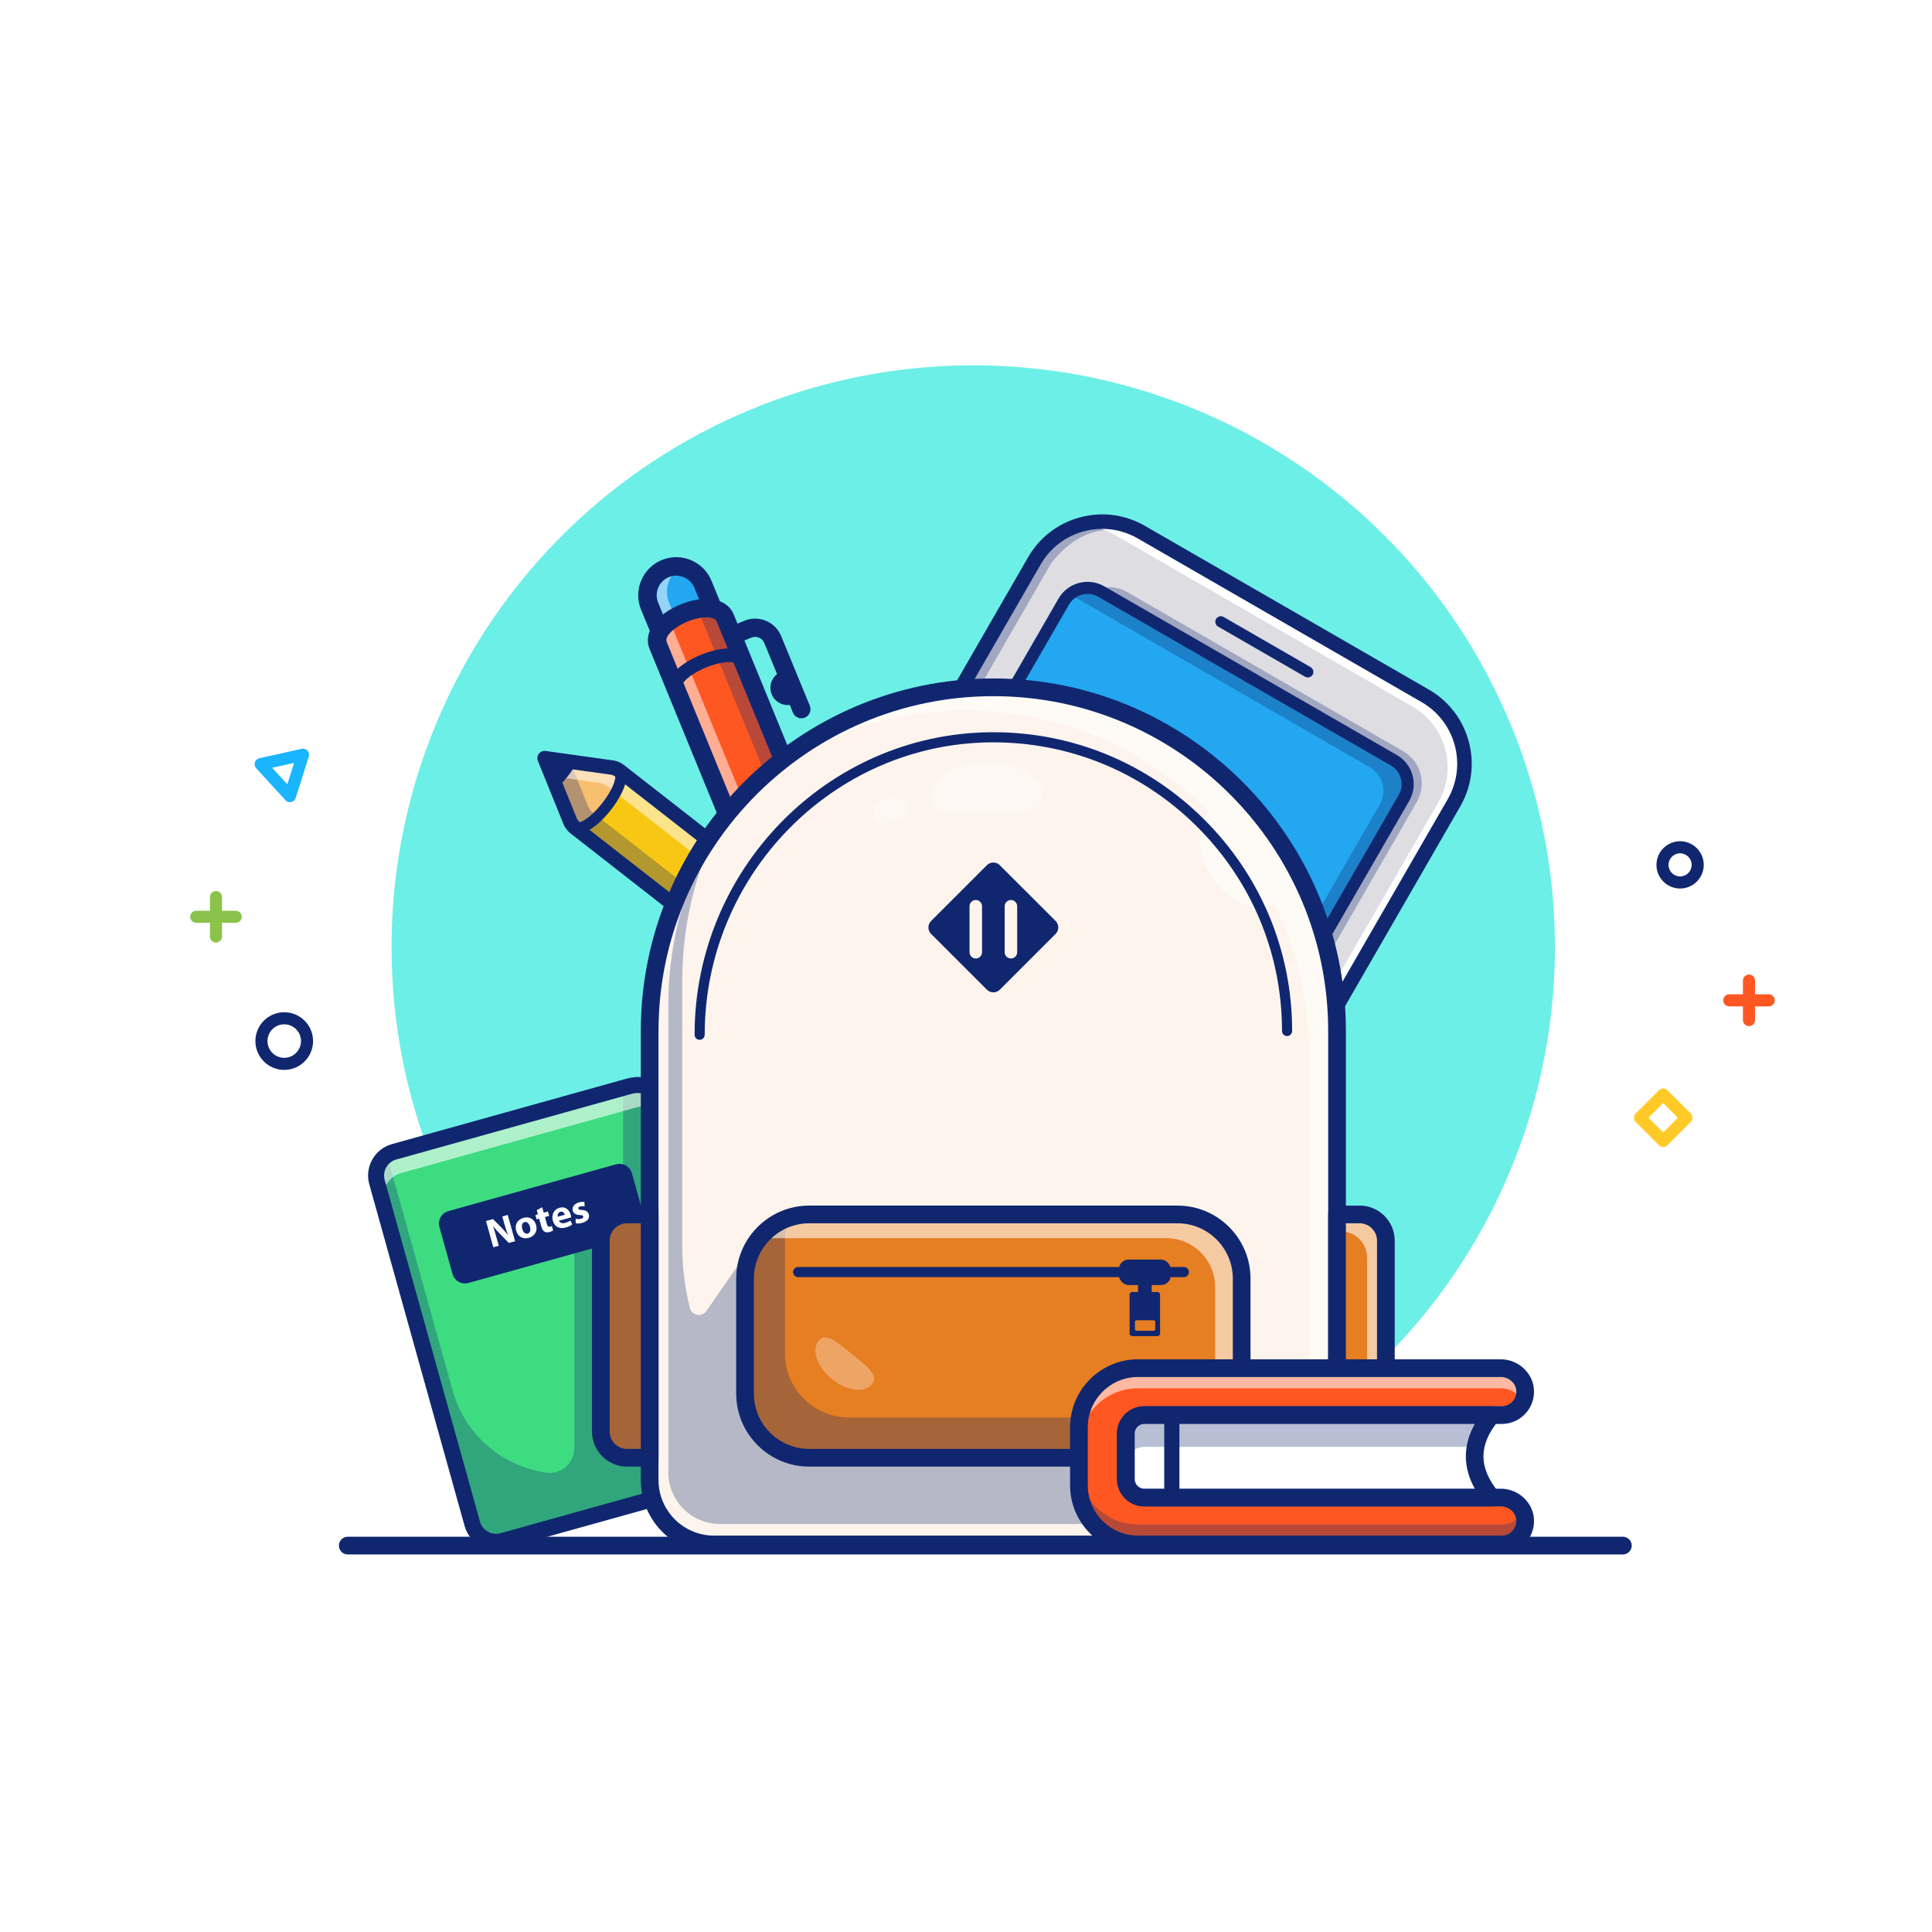 <?xml version="1.0" encoding="UTF-8"?>
<svg id="uuid-e8a4223d-e381-470e-9cc8-b3e09488508e" data-name="Layer 1" xmlns="http://www.w3.org/2000/svg" xmlns:xlink="http://www.w3.org/1999/xlink" viewBox="0 0 4000 4000">
  <defs>
    <style>
      .uuid-07de25b1-3cca-429f-9d19-695cb00d9720 {
        filter: url(#uuid-148741ff-cce6-437f-8de1-fda89d3b9329);
      }

      .uuid-3bf38a7d-6219-4f5d-b4b3-8920a3411bc1 {
        fill: #f8bf71;
      }

      .uuid-3bf38a7d-6219-4f5d-b4b3-8920a3411bc1, .uuid-aa8ca01e-7628-4306-8a0b-14985e97dc3e, .uuid-93cfd252-e640-4565-8357-52b3b3c9825f, .uuid-049c75fd-dda6-4fc8-9830-10bcbc9471bd, .uuid-d785511d-3979-4707-962a-521864a2c111, .uuid-df58eeab-7c64-45a4-bee5-9ff044f51c20, .uuid-d920cf70-5d8f-4b30-8b18-6a669628aa7b, .uuid-65e866b5-a236-487a-9b36-13018f1aa987, .uuid-3f2705ab-d736-485d-970c-7e4ec78f2151, .uuid-09b35983-f5f7-401b-8002-d0a1aeb57975, .uuid-7a41cfb8-fba6-433a-ac5e-fb22a1e03345, .uuid-20581a1c-8c36-4e6b-ba8c-80399f6df6f6, .uuid-43589a43-b913-45b0-a7ec-163a1427e52e, .uuid-372cbb02-677c-4059-8bdf-203c0d64f3e4, .uuid-5c7eb058-5a68-4d31-9c06-87d464660506, .uuid-3e509df5-f815-4553-a8f9-ec0f3db9d76c, .uuid-8ba2c08d-60ce-4fe5-9e04-94565591a8e9, .uuid-636e3a12-6ec8-4771-943d-38350f764834, .uuid-87d332c1-b33e-46d6-b8ca-02d34ef3a154, .uuid-cbb6d149-0d62-4a98-af28-84062b2471ac, .uuid-1b6cc7b0-86f4-407e-9a42-f3fde36e2f6f, .uuid-2d6c6eec-3bea-4078-bc18-c5cd495694d2, .uuid-68982d3c-80a9-4866-96bb-cd2e40adc127, .uuid-f43908de-f7ef-44c9-b5ff-165c8d89fc06, .uuid-3454b10f-fb12-445e-99e6-3aaa94eb2f51 {
        stroke-width: 0px;
      }

      .uuid-14c08245-294d-495f-a88f-6b632d6e7304 {
        opacity: .51;
      }

      .uuid-aa8ca01e-7628-4306-8a0b-14985e97dc3e {
        fill: #19b5fe;
      }

      .uuid-93cfd252-e640-4565-8357-52b3b3c9825f {
        fill: url(#uuid-79dad922-af65-4c4a-aa34-d5c44bf1bed7);
      }

      .uuid-93cfd252-e640-4565-8357-52b3b3c9825f, .uuid-df58eeab-7c64-45a4-bee5-9ff044f51c20, .uuid-09b35983-f5f7-401b-8002-d0a1aeb57975 {
        mix-blend-mode: multiply;
      }

      .uuid-2d9d3eb9-ed4f-4a16-ab04-0e81beb4b5f1 {
        mask: url(#uuid-f8ee3e64-c1b9-42cf-b06a-ac55fb736e20);
      }

      .uuid-049c75fd-dda6-4fc8-9830-10bcbc9471bd {
        fill: #5f5a57;
      }

      .uuid-d785511d-3979-4707-962a-521864a2c111 {
        fill: #fcf8d0;
      }

      .uuid-df58eeab-7c64-45a4-bee5-9ff044f51c20 {
        fill: url(#uuid-bcc80b86-4381-49ef-84df-7419f74a5eef);
      }

      .uuid-e6ce051b-1361-4915-a78f-5dbb3a8498e3 {
        mask: url(#uuid-db0e7f43-af0e-45de-9a8a-93c22866807d);
      }

      .uuid-d920cf70-5d8f-4b30-8b18-6a669628aa7b {
        fill: #dedde2;
      }

      .uuid-65e866b5-a236-487a-9b36-13018f1aa987 {
        fill: none;
      }

      .uuid-3ee53b8a-0f03-45c8-8a96-efa4b397383b {
        mask: url(#uuid-d3c2b7a3-f887-47f0-81e5-0ec7ad2d8b9d);
      }

      .uuid-3f2705ab-d736-485d-970c-7e4ec78f2151 {
        fill: #8bc34a;
      }

      .uuid-09b35983-f5f7-401b-8002-d0a1aeb57975 {
        fill: url(#uuid-deb0fa20-c45f-4137-80c5-53f2a5321dac);
      }

      .uuid-5ab73530-05e1-40fa-844e-527774fd2ba2 {
        mask: url(#uuid-d2e84131-139e-4b58-800b-da92e04968fe);
      }

      .uuid-d6be69b5-ab6a-4613-b666-6b0ba4585c65 {
        opacity: .58;
      }

      .uuid-7a41cfb8-fba6-433a-ac5e-fb22a1e03345 {
        fill: url(#uuid-2e7b88ed-1ad3-4010-9bbd-c3d64d754218);
        opacity: .47;
      }

      .uuid-20581a1c-8c36-4e6b-ba8c-80399f6df6f6 {
        fill: #102770;
      }

      .uuid-43589a43-b913-45b0-a7ec-163a1427e52e {
        fill: #fff;
      }

      .uuid-397c64ed-511b-4378-a0c9-42d94b7dda67, .uuid-372cbb02-677c-4059-8bdf-203c0d64f3e4, .uuid-68982d3c-80a9-4866-96bb-cd2e40adc127 {
        opacity: .3;
      }

      .uuid-372cbb02-677c-4059-8bdf-203c0d64f3e4 {
        fill: url(#uuid-276233e0-39de-4dca-9afe-d054b41c0527);
      }

      .uuid-5c7eb058-5a68-4d31-9c06-87d464660506 {
        fill: #fbe291;
      }

      .uuid-3e509df5-f815-4553-a8f9-ec0f3db9d76c {
        fill: #f7c714;
      }

      .uuid-59a5f9e5-2980-4b57-9504-75dedaa592ae {
        opacity: .57;
      }

      .uuid-2ffb96f6-c6d4-4072-8551-53eac507162b {
        mask: url(#uuid-1eb39836-7795-4004-ace5-0cbc301e2721);
      }

      .uuid-8ba2c08d-60ce-4fe5-9e04-94565591a8e9 {
        fill: #6cefe6;
      }

      .uuid-636e3a12-6ec8-4771-943d-38350f764834 {
        fill: #22a7f0;
      }

      .uuid-87d332c1-b33e-46d6-b8ca-02d34ef3a154 {
        fill: #ace0f5;
      }

      .uuid-67e269bf-2f61-4c05-b661-b7c351c7ef1d {
        filter: url(#uuid-26934dc7-6188-4148-8135-92c33429aa50);
      }

      .uuid-eee2e308-ca8e-44f7-9cd0-cfce0f812e1a {
        filter: url(#uuid-aedc33e6-2270-4bf6-9694-49b8a1e463bc);
      }

      .uuid-bbf42632-1171-41db-8fb5-7e9b31a626f7 {
        mask: url(#uuid-fc12bb84-840b-465e-81d7-5005f0ecb1e7);
      }

      .uuid-cbb6d149-0d62-4a98-af28-84062b2471ac {
        fill: #e67e22;
      }

      .uuid-1b6cc7b0-86f4-407e-9a42-f3fde36e2f6f {
        fill: #ff5722;
      }

      .uuid-2d6c6eec-3bea-4078-bc18-c5cd495694d2 {
        fill: #3edc81;
      }

      .uuid-68982d3c-80a9-4866-96bb-cd2e40adc127 {
        fill: url(#uuid-b15519f9-194d-4616-822d-03f1d927dee6);
      }

      .uuid-f43908de-f7ef-44c9-b5ff-165c8d89fc06 {
        fill: #fdf5ed;
      }

      .uuid-3454b10f-fb12-445e-99e6-3aaa94eb2f51 {
        fill: #ffca28;
      }
    </style>
    <filter id="uuid-148741ff-cce6-437f-8de1-fda89d3b9329" x="1847.05" y="1322.17" width="908.95" height="579.74" color-interpolation-filters="sRGB" filterUnits="userSpaceOnUse">
      <feFlood flood-color="#fff" result="bg"/>
      <feBlend in="SourceGraphic" in2="bg"/>
    </filter>
    <filter id="uuid-5db74f71-da18-40b3-8218-069c5cc95847" x="1847.05" y="-10192" width="908.95" height="32766" color-interpolation-filters="sRGB" filterUnits="userSpaceOnUse">
      <feFlood flood-color="#fff" result="bg"/>
      <feBlend in="SourceGraphic" in2="bg"/>
    </filter>
    <mask id="uuid-d3c2b7a3-f887-47f0-81e5-0ec7ad2d8b9d" data-name="mask-1" x="1847.05" y="-10192" width="908.95" height="32766" maskUnits="userSpaceOnUse"/>
    <linearGradient id="uuid-deb0fa20-c45f-4137-80c5-53f2a5321dac" x1="2282.93" y1="1331.63" x2="1763.78" y2="2159.94" gradientTransform="translate(1157.49 -828.38) rotate(29.97)" gradientUnits="userSpaceOnUse">
      <stop offset="0" stop-color="#fff"/>
      <stop offset="1" stop-color="#000"/>
    </linearGradient>
    <mask id="uuid-fc12bb84-840b-465e-81d7-5005f0ecb1e7" data-name="mask" x="1847.05" y="1322.17" width="908.95" height="579.74" maskUnits="userSpaceOnUse">
      <g class="uuid-07de25b1-3cca-429f-9d19-695cb00d9720">
        <g class="uuid-3ee53b8a-0f03-45c8-8a96-efa4b397383b">
          <polygon class="uuid-09b35983-f5f7-401b-8002-d0a1aeb57975" points="2756.01 1499.21 1865.22 1901.91 1847.05 1861.72 2055.62 1500.03 2449 1322.17 2756.01 1499.21"/>
        </g>
      </g>
    </mask>
    <linearGradient id="uuid-b15519f9-194d-4616-822d-03f1d927dee6" x1="2282.93" y1="1331.63" x2="1763.78" y2="2159.94" gradientTransform="translate(1157.49 -828.38) rotate(29.97)" gradientUnits="userSpaceOnUse">
      <stop offset="0" stop-color="#fff"/>
      <stop offset="1" stop-color="#25a9e0"/>
    </linearGradient>
    <filter id="uuid-aedc33e6-2270-4bf6-9694-49b8a1e463bc" x="1706.6" y="1549.64" width="1207.8" height="648.22" color-interpolation-filters="sRGB" filterUnits="userSpaceOnUse">
      <feFlood flood-color="#fff" result="bg"/>
      <feBlend in="SourceGraphic" in2="bg"/>
    </filter>
    <filter id="uuid-69d11861-b99d-4237-b881-db196193267c" x="1706.6" y="-10192" width="1207.8" height="32766" color-interpolation-filters="sRGB" filterUnits="userSpaceOnUse">
      <feFlood flood-color="#fff" result="bg"/>
      <feBlend in="SourceGraphic" in2="bg"/>
    </filter>
    <mask id="uuid-f8ee3e64-c1b9-42cf-b06a-ac55fb736e20" data-name="mask-3" x="1706.6" y="-10192" width="1207.8" height="32766" maskUnits="userSpaceOnUse"/>
    <linearGradient id="uuid-79dad922-af65-4c4a-aa34-d5c44bf1bed7" x1="2526" y1="1483.98" x2="2006.84" y2="2312.29" gradientTransform="translate(1157.49 -828.38) rotate(29.97)" gradientUnits="userSpaceOnUse">
      <stop offset="0" stop-color="#fff"/>
      <stop offset="1" stop-color="#000"/>
    </linearGradient>
    <mask id="uuid-1eb39836-7795-4004-ace5-0cbc301e2721" data-name="mask-2" x="1706.6" y="1549.64" width="1207.8" height="648.22" maskUnits="userSpaceOnUse">
      <g class="uuid-eee2e308-ca8e-44f7-9cd0-cfce0f812e1a">
        <g class="uuid-2d9d3eb9-ed4f-4a16-ab04-0e81beb4b5f1">
          <path class="uuid-93cfd252-e640-4565-8357-52b3b3c9825f" d="m2906.79,1651.88l-29.82,51.71-1093.3,494.27-48.55-27.99c-27.25-15.72-36.61-50.56-20.89-77.82l24.87-43.12,1104.37-499.29,42.41,24.46c27.25,15.72,36.61,50.56,20.91,77.78Z"/>
        </g>
      </g>
    </mask>
    <linearGradient id="uuid-276233e0-39de-4dca-9afe-d054b41c0527" x1="2526" y1="1483.98" x2="2006.84" y2="2312.29" xlink:href="#uuid-b15519f9-194d-4616-822d-03f1d927dee6"/>
    <filter id="uuid-26934dc7-6188-4148-8135-92c33429aa50" x="2058.47" y="2086" width="597.98" height="365.13" color-interpolation-filters="sRGB" filterUnits="userSpaceOnUse">
      <feFlood flood-color="#fff" result="bg"/>
      <feBlend in="SourceGraphic" in2="bg"/>
    </filter>
    <filter id="uuid-c5c934d4-6da5-453f-91ba-267493df9b42" x="2058.47" y="-10192" width="597.98" height="32766" color-interpolation-filters="sRGB" filterUnits="userSpaceOnUse">
      <feFlood flood-color="#fff" result="bg"/>
      <feBlend in="SourceGraphic" in2="bg"/>
    </filter>
    <mask id="uuid-db0e7f43-af0e-45de-9a8a-93c22866807d" data-name="mask-5" x="2058.47" y="-10192" width="597.98" height="32766" maskUnits="userSpaceOnUse"/>
    <linearGradient id="uuid-bcc80b86-4381-49ef-84df-7419f74a5eef" x1="2651.31" y1="2050.22" x2="2324.64" y2="2443.01" gradientTransform="translate(1157.49 -828.38) rotate(29.97)" gradientUnits="userSpaceOnUse">
      <stop offset="0" stop-color="#fff"/>
      <stop offset="1" stop-color="#000"/>
    </linearGradient>
    <mask id="uuid-d2e84131-139e-4b58-800b-da92e04968fe" data-name="mask-4" x="2058.47" y="2086" width="597.98" height="365.13" maskUnits="userSpaceOnUse">
      <g class="uuid-67e269bf-2f61-4c05-b661-b7c351c7ef1d">
        <g class="uuid-e6ce051b-1361-4915-a78f-5dbb3a8498e3">
          <polygon class="uuid-df58eeab-7c64-45a4-bee5-9ff044f51c20" points="2656.46 2086 2524.56 2314.72 2222.88 2451.13 2058.47 2356.33 2656.46 2086"/>
        </g>
      </g>
    </mask>
    <linearGradient id="uuid-2e7b88ed-1ad3-4010-9bbd-c3d64d754218" x1="2651.31" y1="2050.22" x2="2324.64" y2="2443.01" xlink:href="#uuid-b15519f9-194d-4616-822d-03f1d927dee6"/>
  </defs>
  <rect class="uuid-43589a43-b913-45b0-a7ec-163a1427e52e" width="4000" height="4000"/>
  <circle class="uuid-8ba2c08d-60ce-4fe5-9e04-94565591a8e9" cx="2015" cy="1960.67" r="1204.3"/>
  <g>
    <path class="uuid-1b6cc7b0-86f4-407e-9a42-f3fde36e2f6f" d="m1643.31,1970.79l-1.41,1.81c-25.05,32.11-71.36,37.79-103.47,12.74l-47.34-36.97c29.98,21.8,120.25-93.75,92.33-117.83l47.16,36.78c32.09,25.11,37.79,71.36,12.74,103.47Z"/>
    <g class="uuid-397c64ed-511b-4378-a0c9-42d94b7dda67">
      <path class="uuid-20581a1c-8c36-4e6b-ba8c-80399f6df6f6" d="m1652.51,1955.51c-2.4,5.32-5.43,10.49-9.21,15.28l-1.41,1.81c-25.05,32.11-71.36,37.79-103.47,12.74l-47.34-36.97c10.54,7.68,28.58-1.67,46.26-18.07l28.48,22.23c25.83,20.16,60.93,20.43,86.7,2.98Z"/>
    </g>
    <g class="uuid-14c08245-294d-495f-a88f-6b632d6e7304">
      <path class="uuid-43589a43-b913-45b0-a7ec-163a1427e52e" d="m1643.31,1970.79l-1.41,1.81c-5.19,6.61-11.26,12.18-17.96,16.49,17.32-31.18,9.86-71.09-19.13-93.8l-25.64-19.98c9.9-19.38,13.36-36.89,4.25-44.77l47.16,36.78c32.09,25.11,37.79,71.36,12.74,103.47Z"/>
    </g>
    <path class="uuid-3e509df5-f815-4553-a8f9-ec0f3db9d76c" d="m1491.08,1948.37l-.44-.33-38.36-30q-.06-.02-.11-.04l-.06-.02-261.43-204.12c-.63-.52-1.26-1.04-1.81-1.6-3.7-3.34-6.64-7.48-8.54-12.14l-52.77-130.5,139.47,19.5c5.08.71,9.9,2.58,14.16,5.55.56.37,1.11.74,1.65,1.17l261.43,204.12.06.02,38.48,30.03.11.04c.2.13.33.3.52.48,27.92,24.08-62.35,139.64-92.33,117.83Z"/>
    <path class="uuid-3bf38a7d-6219-4f5d-b4b3-8920a3411bc1" d="m1188.87,1712.27c-3.7-3.34-6.64-7.48-8.54-12.14l-52.77-130.5,139.47,19.5c5.08.71,9.9,2.58,14.16,5.55,24.47,25.71-61.81,135.99-92.31,117.59Z"/>
    <path class="uuid-d785511d-3979-4707-962a-521864a2c111" d="m1491.08,1948.37c-.17-.06-.26-.15-.41-.26l-.04-.07-38.48-30.03q.06.02.11.04c29.74,22.9,121.16-94.07,92.31-117.78l38.2,29.76.11.04c.2.13.33.3.52.48,27.92,24.08-62.35,139.64-92.33,117.83Z"/>
    <g class="uuid-397c64ed-511b-4378-a0c9-42d94b7dda67">
      <path class="uuid-20581a1c-8c36-4e6b-ba8c-80399f6df6f6" d="m1550.94,1916.31c-21.42,24.42-46.58,41.71-59.86,32.06l-.44-.33-38.36-30q-.06-.02-.11-.04l-.06-.02-261.43-204.12c-.63-.52-1.26-1.04-1.81-1.6-3.7-3.34-6.64-7.48-8.54-12.14l-52.77-130.5,52.7,7.35,37.25,92.15c1.9,4.66,4.84,8.8,8.54,12.14.56.56,1.18,1.08,1.81,1.6l261.43,204.12.06.02q.06.02.11.04l38.36,30,.44.33c5.78,4.16,13.73,3.31,22.68-1.05Z"/>
    </g>
    <g class="uuid-14c08245-294d-495f-a88f-6b632d6e7304">
      <path class="uuid-43589a43-b913-45b0-a7ec-163a1427e52e" d="m1543.36,1924.53c16.92-25.56,26.24-52.06,14.45-62.26-.19-.19-.31-.35-.52-.48l-.11-.04-38.48-30.03-.06-.02-261.43-204.12c-.54-.43-1.09-.8-1.65-1.17-4.26-2.97-9.08-4.84-14.16-5.55l-98.71-13.81-15.15-37.43,139.47,19.5c5.08.71,9.9,2.58,14.16,5.55.56.37,1.11.74,1.65,1.17l261.43,204.12.06.02,38.48,30.03.11.04c.2.13.33.3.52.48,16.98,14.66-9.79,63.14-40.05,93.99Z"/>
    </g>
    <path class="uuid-20581a1c-8c36-4e6b-ba8c-80399f6df6f6" d="m1583.63,2015.97c-19.67,0-38.67-6.5-54.44-18.8l-347.75-271.48c-1.15-.94-2.07-1.72-2.88-2.51-5.26-4.82-9.45-10.82-12.13-17.37l-52.8-130.55c-2.01-4.97-1.22-10.63,2.08-14.85,3.3-4.23,8.6-6.37,13.9-5.63l139.48,19.5c7.52,1.05,14.47,3.78,20.67,8.11.65.43,1.55,1.05,2.43,1.76l347.61,271.36c38.52,30.15,45.39,86,15.33,124.52l-1.4,1.8c-14.59,18.7-35.58,30.58-59.1,33.48-3.68.45-7.35.67-11,.67Zm-432.44-427.89l43.04,106.43c1.01,2.47,2.64,4.78,4.69,6.64.19.17.37.34.55.52.21.2.47.4.73.62l347.45,271.24c12.37,9.65,27.78,13.92,43.32,12,15.56-1.91,29.45-9.78,39.09-22.14l1.4-1.8s0,0,.01-.01c19.9-25.5,15.34-62.48-10.15-82.43l-348.47-271.98c-2.55-1.78-5.13-2.79-7.92-3.18l-113.75-15.9Z"/>
    <path class="uuid-20581a1c-8c36-4e6b-ba8c-80399f6df6f6" d="m1152.76,1631.89l-25.18-62.29,66.53,9.32c-10.05,18.7-25.65,38.68-41.35,52.97Z"/>
    <path class="uuid-20581a1c-8c36-4e6b-ba8c-80399f6df6f6" d="m1499.88,1962.62c-7.11,0-12.42-2.5-16.23-5.47-1.43-1.12-2.58-2.56-3.34-4.2-2.67-5.74-.19-12.58,5.55-15.25,4.16-1.93,8.87-1.17,12.17,1.58,1.47.8,4.56.39,8.41-1.16,26.38-10.67,66.6-62.18,70.55-90.36.6-4.26.21-7.44-1.04-8.57-3.37-2.56-5.2-6.88-4.34-11.3,1.2-6.21,7.17-10.29,13.39-9.08h.08c1.77.36,3.44,1.12,4.87,2.23,23.1,18.03,3.88,59.62-21.81,92.52-12.82,16.42-27.01,30.17-39.97,38.74-11.56,7.64-20.88,10.34-28.26,10.34Z"/>
    <path class="uuid-20581a1c-8c36-4e6b-ba8c-80399f6df6f6" d="m1461.38,1932.51c-7.33,0-12.66-2.63-16.26-5.44-1.34-1.05-2.43-2.38-3.2-3.91-2.83-5.66-.55-12.57,5.1-15.4,4.21-2.09,9.07-1.39,12.46,1.43,1.48.81,4.57.4,8.41-1.16,26.38-10.67,66.6-62.18,70.55-90.36.59-4.19.19-7.45-1.05-8.57-3.37-2.56-5.2-6.88-4.34-11.3,1.2-6.21,7.17-10.27,13.39-9.08h.08c1.77.36,3.44,1.12,4.87,2.23,5.73,4.47,12.07,13.29,9.74,29.9-5.05,36.01-50.93,94.78-84.65,108.41-5.77,2.33-10.78,3.25-15.1,3.25Z"/>
    <path class="uuid-20581a1c-8c36-4e6b-ba8c-80399f6df6f6" d="m1196.68,1725.84c-7.33,0-12.66-2.63-16.26-5.44-1.34-1.05-2.43-2.38-3.2-3.91-2.83-5.66-.55-12.57,5.1-15.4,4.21-2.1,9.07-1.39,12.46,1.43,1.48.81,4.57.4,8.41-1.16,26.38-10.67,66.6-62.18,70.55-90.36.59-4.2.19-7.46-1.05-8.57-3.56-2.71-5.37-7.38-4.18-11.98,1.58-6.12,7.81-9.83,13.91-8.24l.08.02c1.52.39,2.95,1.09,4.19,2.06,5.73,4.47,12.07,13.29,9.74,29.9-5.05,36.01-50.93,94.78-84.65,108.41-5.77,2.33-10.78,3.25-15.1,3.25Z"/>
  </g>
  <g>
    <path class="uuid-87d332c1-b33e-46d6-b8ca-02d34ef3a154" d="m2906.79,1651.88l-488.09,846.41c-15.72,27.25-50.56,36.61-77.82,20.89l-605.77-349.32c-27.25-15.72-36.61-50.56-20.89-77.82l488.09-846.41c15.7-27.22,50.54-36.58,77.8-20.86l605.77,349.32c27.25,15.72,36.61,50.56,20.91,77.78Z"/>
    <path class="uuid-d920cf70-5d8f-4b30-8b18-6a669628aa7b" d="m2235.53,2681.13l-587.8-338.96c-77.58-44.74-104.2-143.89-59.47-221.47l553.3-959.5c44.74-77.58,143.89-104.2,221.47-59.47l587.8,338.96c77.58,44.74,104.2,143.89,59.47,221.47l-553.3,959.5c-44.74,77.58-143.89,104.2-221.47,59.47Z"/>
    <g class="uuid-397c64ed-511b-4378-a0c9-42d94b7dda67">
      <path class="uuid-20581a1c-8c36-4e6b-ba8c-80399f6df6f6" d="m2436.87,2649.31c-50.09,55.65-133.85,70.73-201.33,31.82l-587.81-338.96c-77.59-44.74-104.18-143.89-59.44-221.48l553.28-959.47c14.34-24.86,34.27-44.48,57.32-58.21l.02-.03h.05s22.14-8.98,22.14-8.98l.02-.03,18.8-7.61,70.96,11.16c-51.25-4.15-95.65,19.59-134.04,67.71l-526.36,912.78c-44.74,77.59-18.15,176.74,59.44,221.48l587.81,338.96c44.07,25.41,95.13,27.79,139.13,10.87Z"/>
    </g>
    <g class="uuid-397c64ed-511b-4378-a0c9-42d94b7dda67">
      <path class="uuid-049c75fd-dda6-4fc8-9830-10bcbc9471bd" d="m2223.9,1090.85c-.95,1.02-1.87,2.07-2.78,3.11l-.02.03-22.14,8.96c7.97-4.79,16.31-8.82,24.94-12.11Z"/>
    </g>
    <path class="uuid-43589a43-b913-45b0-a7ec-163a1427e52e" d="m3010.29,1662.17l-553.28,959.47c-20.63,35.78-52.85,60.74-89.22,72.81,15.88-11.58,29.67-26.62,40.14-44.77l569.68-987.9c40.21-69.74,16.28-158.87-53.45-199.08l-616.21-355.34c-23.89-13.77-50.01-20-75.69-19.45,42.05-13.6,89.48-9.99,130.79,13.83l587.81,338.96c77.59,44.74,104.18,143.89,59.44,221.48Z"/>
    <path class="uuid-20581a1c-8c36-4e6b-ba8c-80399f6df6f6" d="m2316.25,2717.89c-30.67,0-60.93-8.03-88.21-23.76l-587.8-338.96c-40.99-23.64-70.32-61.82-82.6-107.52-12.27-45.7-6.01-93.44,17.63-134.43l553.3-959.5c23.64-40.99,61.82-70.32,107.52-82.59,45.7-12.28,93.44-6.02,134.43,17.63l587.8,338.96c40.99,23.64,70.32,61.82,82.6,107.52,12.27,45.7,6.01,93.44-17.63,134.43l-553.3,959.5c-23.64,40.99-61.82,70.32-107.52,82.59-15.29,4.11-30.81,6.14-46.23,6.14Zm-33.97-1622.9c-12.81,0-25.7,1.68-38.4,5.1-37.96,10.19-69.68,34.56-89.32,68.61l-553.3,959.5c-19.63,34.05-24.83,73.71-14.64,111.67,10.19,37.96,34.56,69.68,68.61,89.32l587.8,338.96c34.05,19.63,73.71,24.84,111.67,14.64,37.96-10.19,69.68-34.56,89.31-68.61l553.31-959.5c40.53-70.29,16.32-160.45-53.96-200.98l-587.8-338.96c-22.66-13.06-47.8-19.74-73.27-19.74Z"/>
    <g class="uuid-397c64ed-511b-4378-a0c9-42d94b7dda67">
      <path class="uuid-20581a1c-8c36-4e6b-ba8c-80399f6df6f6" d="m2933.37,1660.24l-468.21,811.95c-12.16,21.09-32.81,34.23-55.15,37.56,3.28-3.36,6.21-7.19,8.66-11.44l488.09-846.41c15.72-27.25,6.36-62.1-20.86-77.8l-605.8-349.34c-3.4-1.96-6.9-3.53-10.45-4.68,20.46-7.37,43.89-5.98,64.24,5.76l571.3,329.45c36.76,21.2,49.38,68.2,28.18,104.96Z"/>
    </g>
    <rect class="uuid-636e3a12-6ec8-4771-943d-38350f764834" x="1903.9" y="1326.49" width="813.2" height="1090.97" rx="56.96" ry="56.96" transform="translate(1244.09 -903.9) rotate(29.97)"/>
    <g class="uuid-59a5f9e5-2980-4b57-9504-75dedaa592ae">
      <path class="uuid-43589a43-b913-45b0-a7ec-163a1427e52e" d="m2561.68,1965.79l-445.65-256.99c-17.24-9.94-23.15-31.97-13.21-49.21l80.56-139.71c9.94-17.24,31.97-23.15,49.21-13.21l445.65,256.99c17.24,9.94,23.15,31.97,13.21,49.21l-80.56,139.71c-9.94,17.24-31.97,23.15-49.21,13.21Z"/>
    </g>
    <path class="uuid-20581a1c-8c36-4e6b-ba8c-80399f6df6f6" d="m2429.13,1693.01c-25.54-14.73-58.2-5.95-72.95,19.62-14.73,25.54-5.95,58.2,19.58,72.93,25.57,14.75,58.24,5.97,72.96-19.56,14.75-25.57,5.97-58.24-19.6-72.98Zm-10.91,60.02l-34.53.02c-3.54-.02-5.8-3.88-4.01-6.98l17.23-29.88c1.79-3.1,6.26-3.08,8.03,0l17.28,29.9c1.79,3.05-.45,6.93-4,6.94Z"/>
    <g class="uuid-59a5f9e5-2980-4b57-9504-75dedaa592ae">
      <path class="uuid-43589a43-b913-45b0-a7ec-163a1427e52e" d="m2338.46,1938.21l-289.19-166.76c-4.54-2.62-6.1-8.42-3.48-12.96l12.64-21.92c2.62-4.54,8.42-6.1,12.96-3.48l289.19,166.76c4.54,2.62,6.1,8.42,3.48,12.96l-12.64,21.92c-2.62,4.54-8.42,6.1-12.96,3.48Z"/>
    </g>
    <g class="uuid-bbf42632-1171-41db-8fb5-7e9b31a626f7">
      <polygon class="uuid-68982d3c-80a9-4866-96bb-cd2e40adc127" points="2756.01 1499.21 1865.22 1901.91 1847.05 1861.72 2055.62 1500.03 2449 1322.17 2756.01 1499.21"/>
    </g>
    <g class="uuid-2ffb96f6-c6d4-4072-8551-53eac507162b">
      <path class="uuid-372cbb02-677c-4059-8bdf-203c0d64f3e4" d="m2906.79,1651.88l-29.82,51.71-1093.3,494.27-48.55-27.99c-27.25-15.72-36.61-50.56-20.89-77.82l24.87-43.12,1104.37-499.29,42.41,24.46c27.25,15.72,36.61,50.56,20.91,77.78Z"/>
    </g>
    <g class="uuid-5ab73530-05e1-40fa-844e-527774fd2ba2">
      <polygon class="uuid-7a41cfb8-fba6-433a-ac5e-fb22a1e03345" points="2656.46 2086 2524.56 2314.72 2222.88 2451.13 2058.47 2356.33 2656.46 2086"/>
    </g>
    <path class="uuid-20581a1c-8c36-4e6b-ba8c-80399f6df6f6" d="m2369.23,2539.29c-11.77,0-23.68-2.99-34.58-9.27h0l-605.78-349.33c-16.07-9.27-27.57-24.24-32.39-42.16-4.81-17.92-2.36-36.64,6.91-52.71l488.09-846.41c9.27-16.07,24.24-27.57,42.16-32.38,17.92-4.82,36.64-2.36,52.71,6.91l605.78,349.33c16.07,9.27,27.57,24.24,32.39,42.16,4.81,17.92,2.36,36.64-6.91,52.71l-488.09,846.41c-12.84,22.28-36.25,34.75-60.29,34.75Zm-22.09-30.93c21.24,12.25,48.48,4.93,60.73-16.3l488.09-846.41c5.93-10.29,7.5-22.27,4.42-33.74-3.08-11.47-10.44-21.05-20.73-26.98l-605.78-349.33c-10.29-5.94-22.27-7.51-33.74-4.43-11.47,3.08-21.05,10.44-26.99,20.73l-488.09,846.41c-5.93,10.29-7.5,22.27-4.42,33.74,3.08,11.47,10.44,21.05,20.73,26.98l605.78,349.33Z"/>
    <circle class="uuid-20581a1c-8c36-4e6b-ba8c-80399f6df6f6" cx="1987.16" cy="2432.7" r="32.55" transform="translate(-1097.76 3024.38) rotate(-61.61)"/>
    <path class="uuid-20581a1c-8c36-4e6b-ba8c-80399f6df6f6" d="m2707.75,1402.64c-1.95,0-3.91-.49-5.72-1.54l-180.11-103.86c-5.49-3.16-7.37-10.18-4.21-15.66,3.17-5.49,10.18-7.37,15.66-4.2l180.11,103.86c5.49,3.16,7.37,10.18,4.21,15.66-2.12,3.68-5.98,5.74-9.94,5.74Z"/>
    <g class="uuid-397c64ed-511b-4378-a0c9-42d94b7dda67">
      <path class="uuid-049c75fd-dda6-4fc8-9830-10bcbc9471bd" d="m2333.56,1101.07l-22.42-3.55c7.32.63,14.81,1.8,22.42,3.55Z"/>
    </g>
    <g class="uuid-397c64ed-511b-4378-a0c9-42d94b7dda67">
      <path class="uuid-43589a43-b913-45b0-a7ec-163a1427e52e" d="m1991.92,1830.51c4.64-35.88,55.58-58.87,113.78-51.34,58.2,7.52,101.62,42.71,96.98,78.59-4.64,35.88-51.45,26.92-109.65,19.4-58.2-7.52-105.75-10.76-101.11-46.64Z"/>
    </g>
    <g class="uuid-397c64ed-511b-4378-a0c9-42d94b7dda67">
      <path class="uuid-20581a1c-8c36-4e6b-ba8c-80399f6df6f6" d="m2885.89,1574.1l-605.78-349.33c-22.21-12.81-49.46-8.95-67.29,7.67,5.83,1.2,11.58,3.29,17.03,6.43l605.78,349.33c27.25,15.71,36.6,50.55,20.89,77.8l-488.09,846.41c-2.9,5.04-6.47,9.45-10.51,13.22,23.38,4.79,48.2-5.51,60.77-27.32l488.09-846.41c15.71-27.25,6.36-62.08-20.89-77.8Z"/>
    </g>
  </g>
  <g>
    <path class="uuid-20581a1c-8c36-4e6b-ba8c-80399f6df6f6" d="m1659.15,1487.21c-7.44,0-14.48-4.41-17.49-11.72l-59.31-144.22c-4.29-10.44-16.28-15.44-26.72-11.15l-46.94,19.3c-9.65,3.97-20.7-.63-24.67-10.29-3.97-9.65.64-20.7,10.29-24.67l46.94-19.3c29.71-12.23,63.84,2.01,76.06,31.73l59.31,144.22c3.97,9.65-.64,20.7-10.29,24.67-2.35.97-4.79,1.43-7.18,1.43Z"/>
    <path class="uuid-636e3a12-6ec8-4771-943d-38350f764834" d="m1478.02,1264.82l-110.35,45.38-22.69-55.17c-12.53-30.47,2.01-65.33,32.48-77.86h0c30.47-12.53,65.33,2.01,77.86,32.48l22.69,55.17Z"/>
    <g class="uuid-14c08245-294d-495f-a88f-6b632d6e7304">
      <path class="uuid-43589a43-b913-45b0-a7ec-163a1427e52e" d="m1410.77,1173.65c-25.49,14.65-36.85,46.35-25.31,74.32l19.34,46.97-37.14,15.27-22.7-55.21c-12.5-30.46,2.01-65.3,32.49-77.85,10.98-4.55,22.5-5.52,33.32-3.5Z"/>
    </g>
    <path class="uuid-20581a1c-8c36-4e6b-ba8c-80399f6df6f6" d="m1367.67,1329.34c-2.5,0-5.01-.49-7.37-1.47-4.68-1.95-8.4-5.69-10.33-10.38l-22.69-55.18c-16.52-40.18,2.72-86.32,42.91-102.85,40.18-16.52,86.32,2.73,102.84,42.91l22.69,55.18c4.02,9.78-.65,20.96-10.42,24.98l-110.35,45.38c-2.33.96-4.8,1.44-7.28,1.44Zm32.43-137.52c-5.13,0-10.33.98-15.36,3.05-20.66,8.5-30.56,32.22-22.06,52.89l15.41,37.48,74.95-30.82-15.41-37.48c-6.43-15.64-21.58-25.11-37.53-25.11Z"/>
    <path class="uuid-1b6cc7b0-86f4-407e-9a42-f3fde36e2f6f" d="m1501.37,1279.28l268.38,654.61c.44,1.08.81,2.19,1.13,3.28l.11.22c1.26,4.38,1.58,8.94.97,13.55l-19.12,139.89-111.53-86.49c-3.56-2.67-6.54-6.15-8.68-10.08-.67-1.15-1.26-2.34-1.76-3.62l-268.29-654.33c-21.17-51.48,117.65-108.58,138.8-57.05Z"/>
    <path class="uuid-5c7eb058-5a68-4d31-9c06-87d464660506" d="m1770.87,1937.18l.11.22c1.26,4.38,1.58,8.94.97,13.55l-19.12,139.89-111.53-86.49c-3.56-2.67-6.54-6.15-8.68-10.08-15.93-38.85,121.77-95.58,138.26-57.1Z"/>
    <g class="uuid-397c64ed-511b-4378-a0c9-42d94b7dda67">
      <path class="uuid-20581a1c-8c36-4e6b-ba8c-80399f6df6f6" d="m1501.37,1279.28l268.38,654.61c.44,1.08.81,2.19,1.13,3.28l.11.22c1.26,4.38,1.58,8.94.97,13.55l-19.12,139.89-42.16-32.72,13.85-101.41c.62-4.62.29-9.18-.97-13.56l-.11-.22c-.31-1.09-.68-2.21-1.13-3.28l-268.38-654.61c-4.66-11.39-15.05-17.47-28.18-19.45,32.15-10.7,66.02-9.75,75.62,13.69Z"/>
    </g>
    <g class="uuid-14c08245-294d-495f-a88f-6b632d6e7304">
      <path class="uuid-43589a43-b913-45b0-a7ec-163a1427e52e" d="m1399.15,1277.47c-5.93,9.58-7.87,19.81-3.73,29.79l268.23,654.31c2.26,5.45,5.87,10.19,10.44,13.7l85.49,66.21-6.75,49.37-111.53-86.49c-4.65-3.47-8.24-8.26-10.44-13.7l-268.29-654.33c-8.8-21.37,10.01-43.77,36.58-58.86Z"/>
    </g>
    <path class="uuid-20581a1c-8c36-4e6b-ba8c-80399f6df6f6" d="m1752.86,2109.97c-4.18,0-8.31-1.37-11.72-4.01l-111.58-86.45c-7.16-5.46-12.88-12.94-16.41-21.54l-268.28-654.36c-13.63-33.15,12.66-71.04,63.94-92.13,51.28-21.07,96.63-12.66,110.27,20.51,0,0,0,.01,0,.02l268.38,654.6c3.48,8.45,4.68,17.74,3.49,26.84l-19.13,139.98c-.93,6.77-5.4,12.54-11.72,15.12-2.33.96-4.79,1.42-7.24,1.42Zm-290.23-831.83c-11.05,0-25.1,2.92-39.26,8.74-28.02,11.52-47.76,30.85-43.09,42.19l268.28,654.36c.95,2.31,2.45,4.31,4.34,5.74l85.49,66.24,14.63-107.05c.32-2.42,0-4.87-.96-7.2l-268.38-654.62c-2.32-5.6-10.24-8.39-21.04-8.39Z"/>
    <path class="uuid-20581a1c-8c36-4e6b-ba8c-80399f6df6f6" d="m1761.97,2024.06l-9.09,66.73-53.25-41.23c18.05-11.27,41.57-20.89,62.35-25.5Z"/>
    <path class="uuid-20581a1c-8c36-4e6b-ba8c-80399f6df6f6" d="m1632.61,2008.45c-5.58,0-10.86-3.31-13.12-8.79-12.83-31.21,26.94-60.51,64.9-76.12,37.96-15.61,86.85-22.77,99.68,8.44,2.98,7.24-.48,15.52-7.72,18.5-7.25,2.99-15.52-.47-18.5-7.72-2.24-5.44-26.4-7.92-62.68,7-36.28,14.92-51.7,33.67-49.46,39.12,2.98,7.24-.48,15.52-7.72,18.5-1.76.73-3.59,1.07-5.39,1.07Z"/>
    <path class="uuid-20581a1c-8c36-4e6b-ba8c-80399f6df6f6" d="m1399.14,1440.72c-5.58,0-10.86-3.31-13.12-8.79-12.83-31.21,26.94-60.51,64.9-76.12,37.96-15.62,86.85-22.77,99.68,8.44,2.98,7.24-.48,15.52-7.72,18.5-7.24,2.99-15.52-.47-18.5-7.72-2.24-5.44-26.39-7.92-62.67,7-36.28,14.92-51.71,33.67-49.47,39.12,2.98,7.24-.48,15.52-7.72,18.5-1.76.73-3.59,1.07-5.39,1.07Z"/>
    <path class="uuid-20581a1c-8c36-4e6b-ba8c-80399f6df6f6" d="m1644.41,1457l2.41-.99-27.18-66.1-2.41.99c-18.25,7.51-26.97,28.39-19.46,46.64h0c7.51,18.25,28.39,26.97,46.64,19.46Z"/>
  </g>
  <g>
    <path class="uuid-2d6c6eec-3bea-4078-bc18-c5cd495694d2" d="m1527.27,3054.57l-235.05,65.55-251.5,70.15c-27.15,7.6-55.3-8.3-62.9-35.45l-197.25-707.25c-7.6-27.15,8.3-55.3,35.45-62.9l474.1-132.25,12.45-3.45c36.25-10.15,73.9,11.1,84,47.35l188.1,674.25c10.1,36.25-11.1,73.85-47.4,84Z"/>
    <g class="uuid-397c64ed-511b-4378-a0c9-42d94b7dda67">
      <path class="uuid-20581a1c-8c36-4e6b-ba8c-80399f6df6f6" d="m1527.27,3054.57l-235.05,65.55-251.5,70.15c-27.15,7.6-55.3-8.3-62.9-35.45l-197.25-707.25c-6.1-21.75,2.9-44.1,20.65-56.05l136.1,487.8c25.97,93.02,104.42,157.28,194.4,169.61,31.05,4.25,57.66-20.59,57.31-51.93,0-.21,0-.42,0-.63v-395.2c0-29.99,24.31-54.3,54.3-54.3h46.8v-294.45l12.45-3.45c36.25-10.15,73.9,11.1,84,47.35l179.25,642.5,8.85,31.75c10.1,36.25-11.1,73.85-47.4,84Z"/>
    </g>
    <g class="uuid-d6be69b5-ab6a-4613-b666-6b0ba4585c65">
      <path class="uuid-43589a43-b913-45b0-a7ec-163a1427e52e" d="m1394.12,2323.37c-15.4-25.65-46.55-38.95-76.8-30.55l-486.55,135.75c-27.15,7.55-43,35.7-35.45,62.9l189.05,677.7c-2.85-4.3-5.1-9.1-6.55-14.35l-197.25-707.25c-7.6-27.15,8.3-55.3,35.45-62.9l486.55-135.7c36.25-10.15,73.9,11.1,84,47.35l7.55,27.05Z"/>
    </g>
    <path class="uuid-20581a1c-8c36-4e6b-ba8c-80399f6df6f6" d="m1027.04,3208.72c-29.59,0-56.83-19.59-65.16-49.45l-197.28-707.23c-4.85-17.4-2.64-35.64,6.23-51.38,8.87-15.73,23.34-27.07,40.73-31.92l486.55-135.72c21.8-6.08,44.67-3.31,64.39,7.81,19.72,11.12,33.93,29.25,40.01,51.05l188.08,674.23c6.08,21.8,3.31,44.67-7.81,64.39-11.12,19.72-29.25,33.93-51.05,40.01l-486.55,135.72c-6.05,1.69-12.15,2.49-18.14,2.49Zm293.92-945.73c-4.66,0-9.34.63-13.95,1.92l-486.55,135.72c-8.88,2.48-16.26,8.26-20.79,16.29-4.53,8.03-5.66,17.34-3.18,26.22l197.28,707.23c5.11,18.33,24.17,29.06,42.51,23.96l486.55-135.72h0c13.28-3.71,24.33-12.36,31.1-24.38,6.77-12.02,8.46-25.95,4.76-39.23l-188.08-674.23c-3.71-13.29-12.36-24.33-24.38-31.1-7.85-4.42-16.51-6.67-25.28-6.67Z"/>
    <path class="uuid-20581a1c-8c36-4e6b-ba8c-80399f6df6f6" d="m1316.81,2559.49l-346.88,96.76c-14.28,3.98-29.09-4.36-33.07-18.65l-27.09-97.13c-3.98-14.28,4.36-29.09,18.65-33.07l346.88-96.76c14.28-3.98,29.09,4.36,33.07,18.64l27.09,97.13c3.98,14.28-4.36,29.09-18.65,33.07Z"/>
    <g>
      <path class="uuid-43589a43-b913-45b0-a7ec-163a1427e52e" d="m1021.38,2582.34l-15.17-54.38,14.37-4.01,16.86,16.78c4.82,4.83,9.94,10.7,14.07,16.16l.24-.07c-2.81-6.96-5.1-14.23-7.37-22.38l-4.43-15.89,11.29-3.15,15.17,54.38-12.91,3.6-17.47-17.74c-4.85-4.91-10.36-10.94-14.8-16.57l-.22.15c2.33,7.09,4.63,14.72,7.1,23.58l4.57,16.39-11.3,3.15Z"/>
      <path class="uuid-43589a43-b913-45b0-a7ec-163a1427e52e" d="m1109.77,2535.95c4.03,14.44-4.38,23.92-14.94,26.87-11.54,3.22-22.53-1.89-26.09-14.64-3.55-12.74,2.56-23.24,15.23-26.77,12.1-3.37,22.49,2.69,25.8,14.55Zm-28.45,8.37c1.89,6.78,6.13,11.07,11.38,9.61,4.76-1.33,6.49-6.95,4.51-14.04-1.64-5.89-5.57-11.24-11.13-9.68-5.89,1.64-6.38,8.3-4.76,14.12Z"/>
      <path class="uuid-43589a43-b913-45b0-a7ec-163a1427e52e" d="m1122.55,2499.42l3.15,11.3,8.79-2.45,2.52,9.03-8.79,2.45,3.98,14.29c1.33,4.76,3.07,6.62,6.78,5.59,1.53-.43,2.7-.93,3.54-1.33l2.67,9.25c-1.44,1.09-4.23,2.31-7.7,3.28-3.95,1.1-7.64.65-10.14-.83-2.91-1.71-5.1-5.19-6.65-10.76l-4.5-16.14-5.25,1.46-2.52-9.03,5.25-1.46-2.39-8.56,11.25-6.09Z"/>
      <path class="uuid-43589a43-b913-45b0-a7ec-163a1427e52e" d="m1157.23,2527.4c1.82,4.97,7.5,6,13.23,4.4,4.19-1.17,7.43-2.68,10.44-4.65l3.93,7.86c-3.58,2.74-8.29,4.92-13.61,6.41-13.39,3.74-23.22-1.88-26.66-14.22-2.79-10.01.34-22.79,14.06-26.62,12.75-3.56,20.36,5.01,23.08,14.78.59,2.09.86,4.02.95,4.95l-25.41,7.09Zm12.1-12.42c-.83-2.98-3.52-7.63-9.17-6.05-5.17,1.44-5.96,6.7-5.36,10.1l14.53-4.05Z"/>
      <path class="uuid-43589a43-b913-45b0-a7ec-163a1427e52e" d="m1191.75,2523.25c2.64.74,7.77,1.05,11.4.04,3.71-1.04,4.88-2.75,4.32-4.77-.56-2.02-2.05-2.65-7.07-2.9-8.92-.47-13.3-4.03-14.53-8.74-2.05-7.34,2.69-14.66,12.46-17.39,4.6-1.28,9.01-1.39,11.76-.85l.19,9.09c-2.05-.48-5.8-.83-9.18.12-2.99.83-4.34,2.52-3.78,4.54.52,1.86,2.32,2.4,7.63,2.74,8.22.49,12.43,3.41,14.14,9.19,2.05,7.34-2.26,14.38-13.55,17.52-5.16,1.44-10.08,1.59-13.51.81l-.27-9.4Z"/>
    </g>
  </g>
  <path class="uuid-f43908de-f7ef-44c9-b5ff-165c8d89fc06" d="m2056.64,1423.01h0c392.73,0,711.58,318.85,711.58,711.58v929.72c0,73.62-59.77,133.38-133.38,133.38h-1156.39c-73.62,0-133.38-59.77-133.38-133.38v-929.72c0-392.73,318.85-711.58,711.58-711.58Z"/>
  <g class="uuid-d6be69b5-ab6a-4613-b666-6b0ba4585c65">
    <path class="uuid-43589a43-b913-45b0-a7ec-163a1427e52e" d="m2758.22,2134.57v929.75c0,49.1-26.55,92-66.05,115.1,11.6-19.75,18.25-42.75,18.25-67.3v-929.75c0-111.3-25.55-216.6-71.1-310.4-92.45,39.2-202.25-115.15-134-189.35-1.05-1.15-2.2-2.3-3.3-3.4-128.75-128.75-306.65-208.4-503.15-208.4-184.2,0-352.1,70-478.5,184.85,130.1-142.9,317.7-232.65,526.25-232.65,196.5,0,374.4,79.65,503.15,208.4,128.8,128.8,208.45,306.7,208.45,503.15Z"/>
  </g>
  <path class="uuid-20581a1c-8c36-4e6b-ba8c-80399f6df6f6" d="m2634.83,3216.02h-1156.39c-83.66,0-151.72-68.06-151.72-151.71v-929.72c0-402.48,327.44-729.91,729.91-729.91s729.91,327.44,729.91,729.91v929.72c0,83.65-68.06,151.71-151.71,151.71Zm-578.2-1774.67c-382.26,0-693.25,310.99-693.25,693.24v929.72c0,63.44,51.61,115.04,115.05,115.04h1156.39c63.44,0,115.05-51.61,115.05-115.04v-929.72c0-382.26-310.99-693.24-693.24-693.24Z"/>
  <path class="uuid-20581a1c-8c36-4e6b-ba8c-80399f6df6f6" d="m1448.53,2152.82c-5.79,0-10.48-4.69-10.48-10.48,0-342.08,274.76-623.04,612.48-626.31,2.05-.02,4.12-.03,6.16-.03,163.88,0,318.13,63.51,435,179.24,118.35,117.21,183.53,273.24,183.53,439.35,0,5.79-4.69,10.48-10.48,10.48s-10.48-4.69-10.48-10.48c0-160.47-62.97-311.22-177.32-424.46-114.32-113.21-265.91-174.65-426.21-173.15-326.28,3.17-591.73,274.73-591.73,605.36,0,5.79-4.69,10.48-10.48,10.48Z"/>
  <rect class="uuid-cbb6d149-0d62-4a98-af28-84062b2471ac" x="1542.53" y="2514.38" width="1028.21" height="503.76" rx="132.84" ry="132.84"/>
  <g class="uuid-397c64ed-511b-4378-a0c9-42d94b7dda67">
    <path class="uuid-20581a1c-8c36-4e6b-ba8c-80399f6df6f6" d="m2563.82,2927.62c-17.6,52.6-67.35,90.5-125.9,90.5h-762.55c-73.35,0-132.85-59.45-132.85-132.8v-238.1c0-58.2,37.45-107.7,89.6-125.65-4.5,13.3-6.95,27.6-6.95,42.4v238.05c0,73.4,59.5,132.85,132.85,132.85h762.55c15.15,0,29.7-2.55,43.25-7.25Z"/>
  </g>
  <g class="uuid-d6be69b5-ab6a-4613-b666-6b0ba4585c65">
    <path class="uuid-43589a43-b913-45b0-a7ec-163a1427e52e" d="m2570.77,2647.22v238.1c0,46.25-23.65,86.95-59.5,110.75,2.9-9.5,4.5-19.55,4.5-30v-301.5c0-55.85-45.3-101.1-101.15-101.1h-825.95c-6,0-11.95.55-17.65,1.55,24.3-30.85,62-50.65,104.35-50.65h762.55c73.35,0,132.85,59.5,132.85,132.85Z"/>
  </g>
  <path class="uuid-20581a1c-8c36-4e6b-ba8c-80399f6df6f6" d="m2437.9,3036.47h-762.53c-83.36,0-151.17-67.82-151.17-151.18v-238.08c0-83.35,67.82-151.17,151.17-151.17h762.53c83.36,0,151.17,67.82,151.17,151.17v238.08c0,83.36-67.82,151.18-151.17,151.18Zm-762.53-503.75c-63.14,0-114.51,51.36-114.51,114.5v238.08c0,63.14,51.37,114.51,114.51,114.51h762.53c63.14,0,114.51-51.37,114.51-114.51v-238.08c0-63.14-51.37-114.5-114.51-114.5h-762.53Z"/>
  <path class="uuid-20581a1c-8c36-4e6b-ba8c-80399f6df6f6" d="m2185.51,1906.77l-115.5-115.45c-7.39-7.44-19.38-7.44-26.77,0l-115.5,115.45c-7.39,7.44-7.39,19.43,0,26.82l115.5,115.45c7.39,7.44,19.38,7.44,26.77,0l115.5-115.45c7.39-7.39,7.39-19.38,0-26.82Zm-152.32,64.74c0,7.12-5.81,12.94-12.94,12.94s-12.94-5.81-12.94-12.94v-95.23c0-7.18,5.81-12.94,12.94-12.94s12.94,5.76,12.94,12.94v95.23Zm72.76,0c0,7.12-5.81,12.94-12.94,12.94s-12.94-5.81-12.94-12.94v-95.23c0-7.18,5.81-12.94,12.94-12.94s12.94,5.76,12.94,12.94v95.23Z"/>
  <path class="uuid-20581a1c-8c36-4e6b-ba8c-80399f6df6f6" d="m2451.11,2644.17h-798.65c-5.79,0-10.48-4.69-10.48-10.48s4.69-10.48,10.48-10.48h798.65c5.79,0,10.48,4.69,10.48,10.48s-4.69,10.48-10.48,10.48Z"/>
  <rect class="uuid-20581a1c-8c36-4e6b-ba8c-80399f6df6f6" x="2316.38" y="2607.82" width="107.78" height="52.81" rx="20.48" ry="20.48"/>
  <rect class="uuid-20581a1c-8c36-4e6b-ba8c-80399f6df6f6" x="2356.13" y="2645.81" width="28.29" height="37.18" rx="5.25" ry="5.25"/>
  <path class="uuid-20581a1c-8c36-4e6b-ba8c-80399f6df6f6" d="m2396.53,2674.95h-52.51c-2.91,0-5.3,2.33-5.3,5.24v80.83c0,2.91,2.39,5.24,5.3,5.24h52.51c2.91,0,5.3-2.33,5.3-5.24v-80.83c0-2.91-2.39-5.24-5.3-5.24Zm-4.72,77.02c0,1.81-1.42,3.23-3.23,3.23h-35.57c-1.75,0-3.23-1.42-3.23-3.23v-15.33c0-1.81,1.49-3.23,3.23-3.23h35.57c1.81,0,3.23,1.42,3.23,3.23v15.33Z"/>
  <path class="uuid-cbb6d149-0d62-4a98-af28-84062b2471ac" d="m1345.06,2514.38h-46.81c-29.97,0-54.27,24.3-54.27,54.27v395.22c0,29.97,24.3,54.27,54.27,54.27h46.81v-503.76Z"/>
  <path class="uuid-20581a1c-8c36-4e6b-ba8c-80399f6df6f6" d="m1345.06,3036.47h-46.81c-40.03,0-72.6-32.57-72.6-72.6v-395.22c0-40.03,32.57-72.6,72.6-72.6h46.81c10.12,0,18.33,8.21,18.33,18.33v503.75c0,10.13-8.21,18.33-18.33,18.33Zm-46.81-503.75c-19.81,0-35.93,16.12-35.93,35.93v395.22c0,19.81,16.12,35.93,35.93,35.93h28.48v-467.09h-28.48Z"/>
  <g class="uuid-397c64ed-511b-4378-a0c9-42d94b7dda67">
    <path class="uuid-20581a1c-8c36-4e6b-ba8c-80399f6df6f6" d="m1345.06,2514.38h-46.81c-29.97,0-54.27,24.3-54.27,54.27v395.22c0,29.97,24.3,54.27,54.27,54.27h46.81v-503.76Z"/>
  </g>
  <g class="uuid-397c64ed-511b-4378-a0c9-42d94b7dda67">
    <path class="uuid-20581a1c-8c36-4e6b-ba8c-80399f6df6f6" d="m2779.83,3090.95c-3.23,15.16-9.01,29.37-16.86,42.19-21.26,13.99-46.75,22.16-74.05,22.16h-1198.22c-59.05,0-106.97-47.86-106.97-106.97v-968.86c0-142.64,41.45-275.58,113.01-387.37-53.75,100.82-84.17,215.95-84.17,338.18v549.57c0,44.26,5.51,87.25,15.8,128.33,3.98,15.85,24.91,19.45,34.19,6.04l14.58-21.04,87.83-126.95c-8.91,13.41-15.53,28.46-19.19,44.68-2.12,9.54-3.29,19.51-3.29,29.74v240.92c0,21.57,5.09,41.93,14.15,60,15.74,31.59,43.62,56.13,77.55,67.42,0,0,.05.11.11.05,13.36,4.51,27.72,6.94,42.62,6.94h771.62c21.52,0,41.88-5.09,59.95-14.1,1.33-.64,2.65-1.33,3.92-2.01l-64.56,63.77-16.17,15.95c-9.86,9.7-2.97,26.45,10.87,26.45h275.21c22.37,0,43.52-5.46,62.07-15.11Z"/>
  </g>
  <path class="uuid-cbb6d149-0d62-4a98-af28-84062b2471ac" d="m2768.21,2514.38h46.81c29.97,0,54.27,24.3,54.27,54.27v395.22c0,29.97-24.3,54.27-54.27,54.27h-46.81v-503.76Z"/>
  <g class="uuid-d6be69b5-ab6a-4613-b666-6b0ba4585c65">
    <path class="uuid-43589a43-b913-45b0-a7ec-163a1427e52e" d="m2869.32,2568.67v395.2c0,25.7-17.9,47.25-42,52.85,2-5.6,3.05-11.6,3.05-17.85v-395.2c0-30-24.3-54.3-54.25-54.3h-7.9v-35h46.8c30,0,54.3,24.3,54.3,54.3Z"/>
  </g>
  <path class="uuid-65e866b5-a236-487a-9b36-13018f1aa987" d="m2768.21,2514.38h46.81c29.97,0,54.27,24.3,54.27,54.27v395.22c0,29.97-24.3,54.27-54.27,54.27h-46.81v-503.76Z"/>
  <path class="uuid-20581a1c-8c36-4e6b-ba8c-80399f6df6f6" d="m2815.02,3036.47h-46.81c-10.12,0-18.33-8.21-18.33-18.33v-503.75c0-10.13,8.21-18.33,18.33-18.33h46.81c40.03,0,72.6,32.57,72.6,72.6v395.22c0,40.03-32.57,72.6-72.6,72.6Zm-28.48-36.67h28.48c19.81,0,35.94-16.12,35.94-35.93v-395.22c0-19.81-16.12-35.93-35.94-35.93h-28.48v467.09Z"/>
  <g>
    <path class="uuid-1b6cc7b0-86f4-407e-9a42-f3fde36e2f6f" d="m3157.67,3147.56c.81,27.53-21.22,50.13-48.59,50.13h-752.83c-67.62,0-122.45-54.83-122.45-122.53v-120.02c0-67.62,54.83-122.53,122.45-122.53h750.8c26.64,0,49.8,20.57,50.61,47.13.81,27.53-21.22,50.05-48.59,50.05h-740.03c-20.98,0-38.06,17.09-38.06,38.14v94.43c0,21.06,17.09,38.14,38.06,38.14h738.01c26.64,0,49.8,20.49,50.61,47.05Z"/>
    <g class="uuid-d6be69b5-ab6a-4613-b666-6b0ba4585c65">
      <path class="uuid-43589a43-b913-45b0-a7ec-163a1427e52e" d="m3157.67,2879.77c.25,8.1-1.5,15.75-4.8,22.5-8.2-16.65-26.05-28-45.8-28h-750.8c-67.65,0-122.45,54.9-122.45,122.55v-41.7c0-67.6,54.8-122.5,122.45-122.5h750.8c26.65,0,49.8,20.55,50.6,47.15Z"/>
    </g>
    <g class="uuid-397c64ed-511b-4378-a0c9-42d94b7dda67">
      <path class="uuid-20581a1c-8c36-4e6b-ba8c-80399f6df6f6" d="m3157.67,3157.57c.8,27.55-21.2,50.1-48.6,50.1h-752.8c-67.65,0-122.45-54.8-122.45-122.5v-51.4c0,67.7,54.8,122.5,122.45,122.5h752.8c17.3,0,32.5-9.05,41.05-22.65,4.55,6.95,7.3,15.15,7.55,23.95Z"/>
    </g>
    <path class="uuid-20581a1c-8c36-4e6b-ba8c-80399f6df6f6" d="m3109.08,3216.02h-752.83c-77.63,0-140.78-63.19-140.78-140.86v-120.01c0-77.67,63.15-140.86,140.78-140.86h750.8c36.92,0,67.85,29.12,68.94,64.9.54,18.3-6.16,35.57-18.86,48.65-12.71,13.09-29.78,20.3-48.05,20.3h-740.03c-10.88,0-19.73,8.89-19.73,19.81v94.43c0,10.92,8.85,19.81,19.73,19.81h738.01c36.92,0,67.85,29.08,68.94,64.82v.02c.54,18.3-6.17,35.6-18.9,48.7-12.71,13.09-29.76,20.3-48.02,20.3Zm-752.83-365.07c-57.41,0-104.12,46.74-104.12,104.19v120.01c0,57.46,46.71,104.19,104.12,104.19h752.83c8.25,0,15.96-3.26,21.71-9.17,5.76-5.93,8.79-13.76,8.55-22.07-.5-16.14-14.98-29.27-32.29-29.27h-738.01c-31.1,0-56.4-25.34-56.4-56.48v-94.43c0-31.14,25.3-56.48,56.4-56.48h740.03c8.28,0,16-3.26,21.75-9.17,5.74-5.9,8.76-13.72,8.52-22-.49-16.16-14.98-29.33-32.29-29.33h-750.8Z"/>
    <path class="uuid-43589a43-b913-45b0-a7ec-163a1427e52e" d="m3088.18,3100.51h-719.14c-20.98,0-38.06-17.09-38.06-38.14v-94.43c0-21.06,17.09-38.14,38.06-38.14h719.14c-46.81,56.93-46.81,113.78,0,170.71Z"/>
    <g class="uuid-397c64ed-511b-4378-a0c9-42d94b7dda67">
      <path class="uuid-20581a1c-8c36-4e6b-ba8c-80399f6df6f6" d="m3057.62,2995.62h-688.55c-21,0-38.1,17.1-38.1,38.15v-54.8c0-21.05,17.1-38.15,38.1-38.15h719.1c-15,18.25-25.2,36.55-30.55,54.8Z"/>
    </g>
    <path class="uuid-20581a1c-8c36-4e6b-ba8c-80399f6df6f6" d="m3088.18,3118.84h-719.14c-31.1,0-56.4-25.34-56.4-56.48v-94.43c0-31.14,25.3-56.48,56.4-56.48h719.14c7.09,0,13.55,4.09,16.58,10.5,3.03,6.41,2.09,14-2.41,19.48-41.35,50.29-41.35,97.14,0,147.43,4.5,5.48,5.44,13.07,2.41,19.48-3.03,6.41-9.48,10.5-16.58,10.5Zm-719.14-170.72c-10.88,0-19.73,8.89-19.73,19.81v94.43c0,10.92,8.85,19.81,19.73,19.81h684.35c-24.67-44.29-24.67-89.76,0-134.05h-684.35Z"/>
    <path class="uuid-20581a1c-8c36-4e6b-ba8c-80399f6df6f6" d="m2426.14,3116.22c-8.68,0-15.72-7.04-15.72-15.71v-170.72c0-8.68,7.04-15.71,15.72-15.71s15.72,7.04,15.72,15.71v170.72c0,8.68-7.04,15.71-15.72,15.71Z"/>
  </g>
  <g class="uuid-397c64ed-511b-4378-a0c9-42d94b7dda67">
    <path class="uuid-43589a43-b913-45b0-a7ec-163a1427e52e" d="m1805.24,2866.11c-15.32,18.81-52.47,13.93-82.99-10.92-30.52-24.84-42.84-60.23-27.53-79.05,15.32-18.81,38.83,2.83,69.35,27.67,30.52,24.84,56.48,43.48,41.16,62.29Z"/>
  </g>
  <g class="uuid-397c64ed-511b-4378-a0c9-42d94b7dda67">
    <path class="uuid-43589a43-b913-45b0-a7ec-163a1427e52e" d="m1927.51,1650.92c-.89-39.43,50.23-72.56,114.18-74,63.95-1.44,116.52,29.35,117.41,68.77.89,39.43-51.02,37.45-114.98,38.9-63.95,1.44-115.72,5.76-116.61-33.67Z"/>
  </g>
  <g class="uuid-397c64ed-511b-4378-a0c9-42d94b7dda67">
    <path class="uuid-43589a43-b913-45b0-a7ec-163a1427e52e" d="m1811.51,1695.61c6.66,14.67,22.22,11.19,39.75,3.23,17.53-7.96,30.38-17.39,23.72-32.06-6.66-14.67-26.27-20.1-43.8-12.14-17.53,7.96-26.33,26.3-19.67,40.97Z"/>
  </g>
  <path class="uuid-3454b10f-fb12-445e-99e6-3aaa94eb2f51" d="m3443.46,2374.69c-3.32,0-6.49-1.32-8.84-3.66l-48.03-48.03c-2.35-2.34-3.66-5.52-3.66-8.84s1.32-6.49,3.66-8.84l48.03-48.03c4.88-4.88,12.79-4.88,17.68,0l48.03,48.03c2.34,2.34,3.66,5.52,3.66,8.84s-1.32,6.49-3.66,8.84l-48.03,48.03c-2.34,2.34-5.52,3.66-8.84,3.66Zm-30.35-60.53l30.35,30.36,30.35-30.36-30.35-30.35-30.35,30.35Z"/>
  <g>
    <path class="uuid-1b6cc7b0-86f4-407e-9a42-f3fde36e2f6f" d="m3621.08,2124.42c-6.9,0-12.5-5.6-12.5-12.5v-81.69c0-6.9,5.6-12.5,12.5-12.5s12.5,5.6,12.5,12.5v81.69c0,6.9-5.6,12.5-12.5,12.5Z"/>
    <path class="uuid-1b6cc7b0-86f4-407e-9a42-f3fde36e2f6f" d="m3661.92,2083.58h-81.69c-6.9,0-12.5-5.6-12.5-12.5s5.6-12.5,12.5-12.5h81.69c6.9,0,12.5,5.6,12.5,12.5s-5.6,12.5-12.5,12.5Z"/>
  </g>
  <g>
    <path class="uuid-3f2705ab-d736-485d-970c-7e4ec78f2151" d="m447.19,1951.49c-6.9,0-12.5-5.6-12.5-12.5v-81.69c0-6.9,5.6-12.5,12.5-12.5s12.5,5.6,12.5,12.5v81.69c0,6.9-5.6,12.5-12.5,12.5Z"/>
    <path class="uuid-3f2705ab-d736-485d-970c-7e4ec78f2151" d="m488.03,1910.65h-81.69c-6.9,0-12.5-5.6-12.5-12.5s5.6-12.5,12.5-12.5h81.69c6.9,0,12.5,5.6,12.5,12.5s-5.6,12.5-12.5,12.5Z"/>
  </g>
  <path class="uuid-20581a1c-8c36-4e6b-ba8c-80399f6df6f6" d="m3478.46,1839.6c-26.99,0-48.95-21.96-48.95-48.96s21.96-48.95,48.95-48.95,48.96,21.96,48.96,48.95-21.96,48.96-48.96,48.96Zm0-72.91c-13.21,0-23.95,10.75-23.95,23.95s10.74,23.96,23.95,23.96,23.96-10.75,23.96-23.96-10.75-23.95-23.96-23.95Z"/>
  <path class="uuid-20581a1c-8c36-4e6b-ba8c-80399f6df6f6" d="m588.48,2215.12c-32.92,0-59.7-26.78-59.7-59.7s26.78-59.7,59.7-59.7,59.7,26.78,59.7,59.7-26.78,59.7-59.7,59.7Zm0-94.4c-19.14,0-34.7,15.57-34.7,34.7s15.57,34.7,34.7,34.7,34.7-15.57,34.7-34.7-15.57-34.7-34.7-34.7Z"/>
  <path class="uuid-aa8ca01e-7628-4306-8a0b-14985e97dc3e" d="m600.26,1660.83c-3.47,0-6.83-1.45-9.22-4.06l-60.67-66.32c-3.01-3.3-4.04-7.95-2.7-12.21,1.35-4.26,4.86-7.48,9.22-8.44l87.78-19.38c4.37-.94,8.91.48,11.92,3.77,3.01,3.3,4.04,7.95,2.7,12.21l-27.1,85.71c-1.35,4.26-4.86,7.48-9.22,8.44-.9.2-1.8.29-2.7.29Zm-36.84-71.28l31.45,34.38,14.05-44.42-45.49,10.05Z"/>
  <path class="uuid-20581a1c-8c36-4e6b-ba8c-80399f6df6f6" d="m3360,3218.34H720c-10.12,0-18.33-8.21-18.33-18.34s8.21-18.33,18.33-18.33h2640c10.12,0,18.33,8.21,18.33,18.33s-8.21,18.34-18.33,18.34Z"/>
</svg>